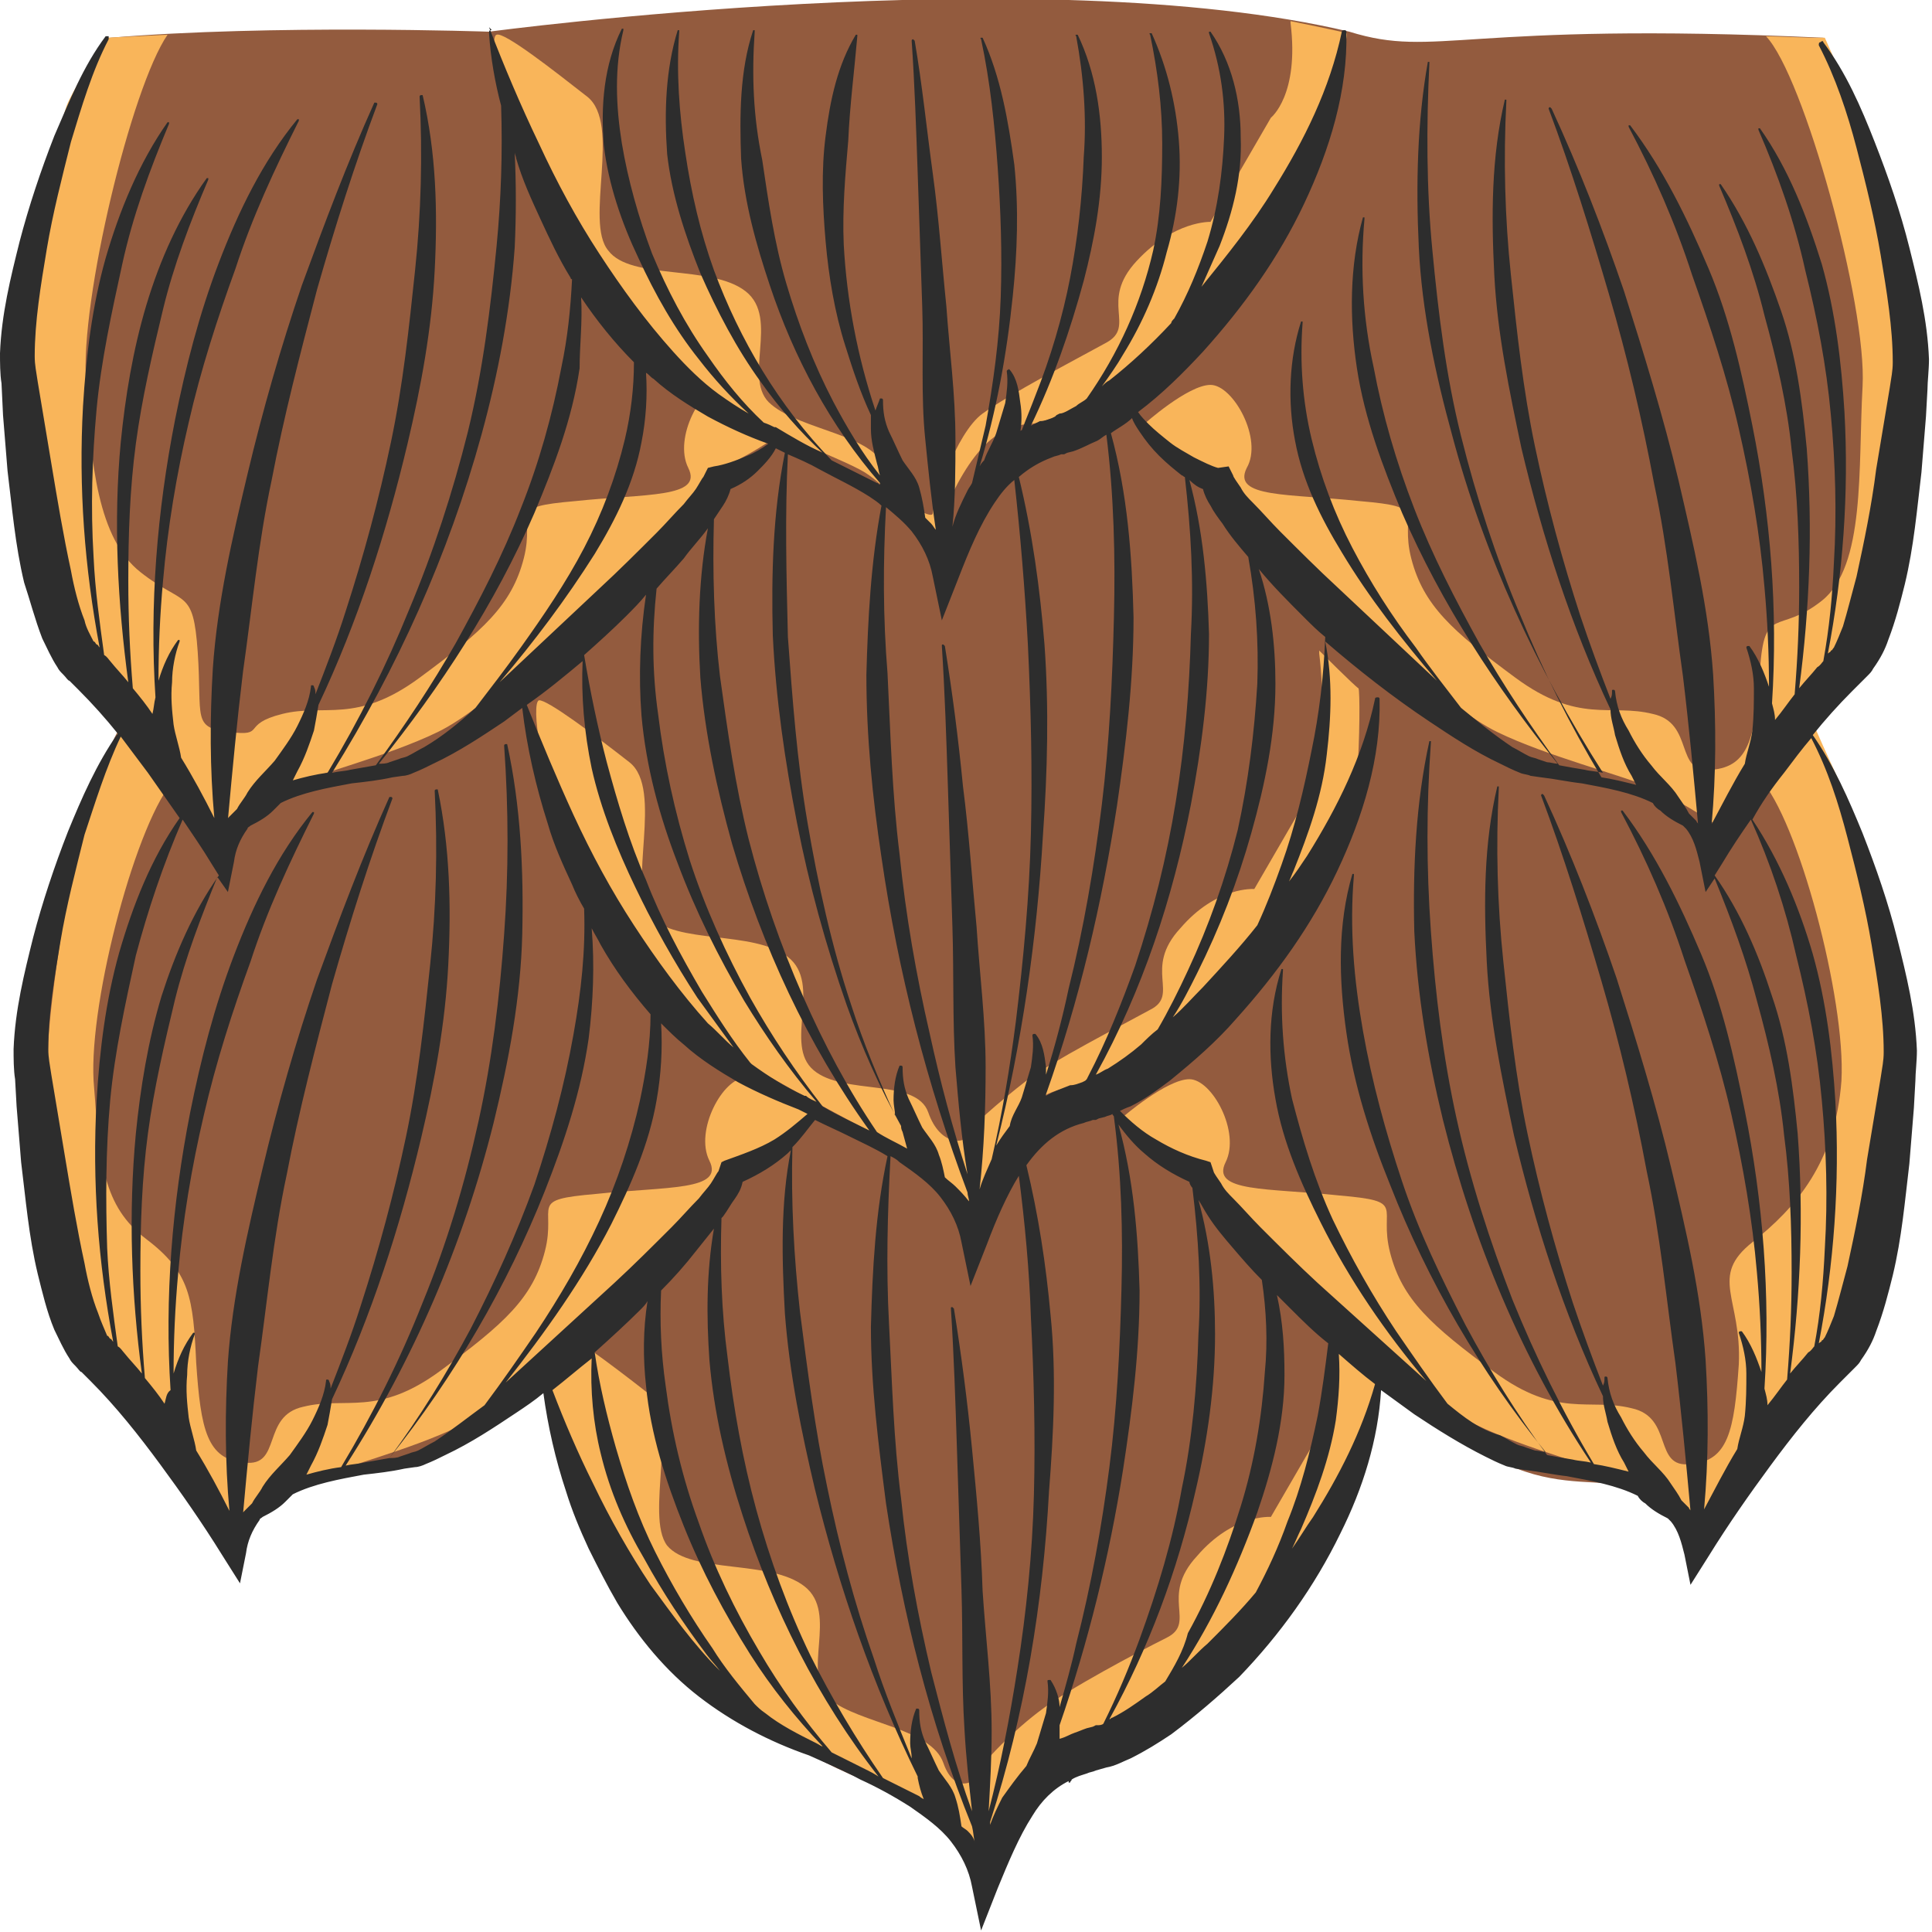 <?xml version="1.0" encoding="utf-8"?>
<!-- Generator: Adobe Illustrator 24.1.2, SVG Export Plug-In . SVG Version: 6.00 Build 0)  -->
<svg version="1.1" id="Layer_1" xmlns="http://www.w3.org/2000/svg" xmlns:xlink="http://www.w3.org/1999/xlink" x="0px" y="0px"
	 viewBox="0 0 128 128" style="enable-background:new 0 0 128 128;" xml:space="preserve">
<style type="text/css">
	.st0{fill:#935B3E;}
	.st1{fill:#F9B55A;}
	.st2{fill:#2D2D2D;}
</style>
<g>
	<path class="st0" d="M65.5,123.3c-1.4-1.3-5.2-4.1-8.6-5.5s-11.3-5.6-14.9-12.3c-3.5-6.6-6.2-14.2-6.2-14.2s-5.4,4.8-7.5,5.2
		s-12.4,1.4-12.4,5.5C13.6,98.4,1.2,86.9,2,72.6c-0.3-5.2,3.3-18.5,4.5-21.3c1.1-2.7,2-4.1,2-4.1s-6.1-6.7-7-16S3,12.4,3.9,10.4
		s3.4-7.9,3.4-7.9c10.7-0.9,25.1-0.4,25.1-0.4s36.4-4.9,57,0c5.8,1.8,7.4-0.7,31.4,0.4c1.6,3,7.3,16.7,6.2,21.7s-0.9,15.5-3.4,18.4
		c-2.5,2.9-3.7,5.6-3.7,5.6s3.1,6.7,4.3,11.8s2.4,20.3-1.6,27.7c-1.2,3.5-10.1,13.9-10.1,13.9s-2.5-2.5-4.5-3.1
		c-2-0.5-4.4,0-7.5-1.2s-9.1-5.7-9.1-5.7s-1.9,8-3,10c-1.2,2-7.8,10-10.8,11.4c-3,1.4-7.9,4.6-8.7,5.7
		C68.1,119.9,65.5,123.3,65.5,123.3z"/>
	<g>
		<path class="st1" d="M11.6,51.6c-2.5,2.6-5.7,14.6-5.4,20c0.4,5.4,0.6,8.3,3.5,10.5s3.1,3.9,3.3,8.2c0.3,4.4,0.7,6.4,3.2,6.6
			c2.5,0.3,1.1-3.1,3.9-3.7c2.8-0.7,4.9,0.7,9.1-2.4c4.2-3.1,6.1-4.8,6.9-7.9s-1.2-3.4,3.4-3.8c4.7-0.5,8.5-0.2,7.5-2.2
			s0.9-5.5,2.4-5.5s4.4,2.6,4.4,2.6s-0.8,0.9-3.2,2.2c-2.4,1.3-1.1,0.9-6.3,6.1S33.7,92.8,30.4,94.5c-3.3,1.6-8.1,2.8-10.2,3.7
			s-5,2.9-5.1,3c-0.1,0.1-2.9-6.5-4.4-7.7c-1.5-1.2-4.7-4.8-5.9-9.5C3.6,79.3,3,72.9,3.2,69c0.2-3.9,2-14.8,2.7-16.3
			c0.7-1.4,2.5-5.5,2.5-5.5L11.6,51.6z"/>
		<path class="st1" d="M11.1,2.3c-2.4,3.5-5.8,17.6-5.4,23C6,30.7,6.5,35.7,9.3,37.9c2.9,2.3,3.5,1,3.8,5.3c0.3,4.4-0.4,5,2.1,5.3
			s0.7-0.5,3.5-1.2c2.8-0.7,4.9,0.7,9.1-2.4s6.1-4.8,6.9-7.9s-1.2-3.4,3.4-3.8c4.7-0.5,8.5-0.2,7.5-2.2s0.9-5.5,2.4-5.5
			s4.4,2.6,4.4,2.6s-0.8,0.9-3.2,2.2c-2.4,1.3-1.1,0.9-6.3,6.1S32.3,46.9,29,48.5c-3.3,1.6-8.1,2.8-10.2,3.7c-2.1,0.9-5,2.9-5.1,3
			c-0.1,0.1-2.9-6.5-4.4-7.7S4.6,42.7,3.4,38S1.7,27,1.8,23.1s2-14.8,2.7-16.3s2.5-4.3,2.5-4.3L11.1,2.3z"/>
		<path class="st1" d="M116.6,51.6c2.5,2.6,5.7,14.6,5.4,20c-0.4,5.4-3,8.4-5.9,10.7c-2.9,2.3-0.7,3.7-0.9,8.1
			c-0.3,4.4-0.7,6.4-3.2,6.6c-2.5,0.3-1.1-3.1-3.9-3.7c-2.8-0.7-4.9,0.7-9.1-2.4c-4.2-3.1-6.1-4.8-6.9-7.9s1.2-3.4-3.4-3.8
			c-4.7-0.5-8.5-0.2-7.5-2.2s-0.9-5.5-2.4-5.5S74.4,74,74.4,74s0.8,0.9,3.2,2.2s1.1,0.9,6.3,6.1c5.2,5.2,10.6,10.5,13.9,12.1
			c3.3,1.6,8.1,2.8,10.2,3.7s5,2.9,5.1,3c0.1,0.1,2.9-6.5,4.4-7.7c1.5-1.2,4.7-4.8,5.9-9.5c1.2-4.7,1.8-11,1.6-14.9
			c-0.2-3.9-2-14.8-2.7-16.3c-0.7-1.4-2.5-5.5-2.5-5.5L116.6,51.6z"/>
		<path class="st1" d="M117,2.4c2.5,2.6,6.7,17.8,6.4,23.2s0.2,11.9-2.7,14.2c-2.9,2.3-3.8,0.2-4.1,4.6c-0.3,4.4-0.7,6.4-3.2,6.6
			c-2.5,0.3-1.1-3.1-3.9-3.7c-2.8-0.7-4.9,0.7-9.1-2.4s-6.1-4.8-6.9-7.9s1.2-3.4-3.4-3.8c-4.7-0.5-8.5-0.2-7.5-2.2
			c1.1-1.9-0.9-5.5-2.4-5.5s-4.4,2.6-4.4,2.6s0.8,0.9,3.2,2.2c2.4,1.3,1.1,0.9,6.3,6.1s10.6,10.5,13.9,12.1
			c3.3,1.6,8.1,2.8,10.2,3.7c2.1,0.9,5,2.9,5.1,3c0.1,0.1,2.9-6.5,4.4-7.7s4.7-4.8,5.9-9.5c1.2-4.7,1.8-11,1.6-14.9
			s-2.3-13.7-3-15.1c-0.7-1.4-2.5-5.5-2.5-5.5l-0.8,0L117,2.4z"/>
		<path class="st1" d="M88.5,84.9c0.6,4.8-0.3,8.7-0.3,8.7l-4,6.9c0,0-2.5-0.2-4.9,2.6c-2.5,2.7,0,4.4-2,5.4s-6.5,3.4-8.2,4.7
			c-1.8,1.3-4.2,3.7-4.2,4.2s-1.6,1.7-2.4-0.6c-0.8-2.3-5.5-2.6-7.5-4.2c-2-1.7,0.6-5.7-1.7-7.5c-2.3-1.8-7.5-0.8-9.1-2.7
			c-1.5-2,0.9-8.4-1.4-10.2c-2.3-1.8-5.5-4.2-6-4.1c-0.5,0.2-1,5,1.3,9.7s3.4,10.8,8.5,14c5.1,3.2,12.3,6.3,13.9,7.2
			c1.6,1,4,4.1,4.7,5c1.4-3.4,4.8-8.6,8.2-8.8c3.3-0.2,10.7-8.6,12.2-11.7c1.5-3.1,5.2-7.7,5.4-10.4c0.3-2.7,0.2-5.9,0.1-6
			c-0.2-0.1-2.6-2.5-2.6-2.5"/>
		<path class="st1" d="M87.4,43.3c0.6,4.8-0.3,8.7-0.3,8.7l-4,6.9c0,0-2.5-0.2-4.9,2.6c-2.5,2.7,0,4.4-2,5.4c-2,1.1-6.5,3.4-8.2,4.7
			C66.2,73,64,74.9,64,75.3s-1.7,0.7-2.5-1.6c-0.8-2.3-5.6-1.1-7.6-2.8c-2-1.7,0.6-5.7-1.7-7.5s-7.5-0.8-9.1-2.7s0.9-8.4-1.4-10.2
			s-5.5-4.2-6-4.1c-0.5,0.2,0,5,2.3,9.6s3.8,9.8,8.9,12.9c5.1,3.2,10.7,6,12.3,6.9c1.6,1,4.5,3.2,5.3,4.1c1.4-3.4,3-7.6,6.4-7.8
			C74.2,72.2,83,65,84.5,62c1.5-3.1,5.2-7.7,5.4-10.4s0.2-5.9,0.1-6c-0.2-0.1-2.6-2.5-2.6-2.5"/>
		<path class="st1" d="M85.5,1.4c0,0,3.5,0.7,3.7,0.8c0.2,0.1-0.7,2.9-1.6,5.4c-0.9,2.5-4.4,7.1-5.9,10.2
			C80.2,20.9,71.4,28,68.1,28.1c-3.3,0.2-5,4.4-6.4,7.8c-0.7-1-2.8-3.6-4.4-4.6c-1.6-1-8.2-3.3-13.2-6.5s-6.6-8.3-8.9-12.9
			c-2.3-4.7-2.8-9.5-2.3-9.6c0.5-0.2,3.7,2.3,6,4.1c2.3,1.8-0.2,8.3,1.4,10.2c1.5,2,6.8,0.9,9.1,2.7c2.3,1.8-0.3,5.9,1.7,7.5
			c2,1.7,6.8,2,7.5,4.2s3.2,3.5,3.2,3s1.5-5.3,3.3-6.6c1.8-1.3,6.2-3.6,8.2-4.7c2-1.1-0.5-2.7,2-5.4c2.5-2.7,4.9-2.6,4.9-2.6l4-6.9
			c0,0,1.9-1.5,1.3-6.3L85.5,1.4z"/>
		<path class="st2" d="M0.2,27.5l0.3,3.7c0.3,2.4,0.5,4.9,1.1,7.4C2,39.8,2.3,41,2.8,42.3c0.3,0.6,0.6,1.3,1,1.9
			c0.1,0.2,0.2,0.3,0.4,0.5c0.2,0.2,0.3,0.4,0.4,0.4c0.2,0.2,0.4,0.4,0.6,0.6c0.9,0.9,1.8,1.9,2.6,2.9c-1.4,2-2.4,4.3-3.3,6.5
			c-0.9,2.3-1.7,4.7-2.3,7c-0.6,2.4-1.2,4.8-1.3,7.4c0,0.6,0,1.4,0.1,2l0.1,1.8L1.4,77c0.3,2.4,0.5,4.9,1.1,7.4
			c0.3,1.2,0.6,2.5,1.1,3.7c0.3,0.6,0.6,1.3,1,1.9c0.1,0.2,0.2,0.3,0.4,0.5c0.2,0.2,0.3,0.4,0.4,0.4c0.2,0.2,0.4,0.4,0.6,0.6
			c1.7,1.7,3.2,3.6,4.6,5.5c1.4,1.9,2.8,3.9,4.1,6l1.2,1.9l0.4-2c0.1-0.8,0.4-1.5,0.9-2.2c0-0.1,0.1-0.1,0.2-0.2
			c0.6-0.3,1.1-0.6,1.5-1c0.2-0.2,0.3-0.3,0.5-0.5c1.4-0.7,3.1-1,4.7-1.3c0.9-0.1,1.8-0.2,2.7-0.4l0.7-0.1c0.2,0,0.5-0.1,0.7-0.2
			c0.5-0.2,0.9-0.4,1.3-0.6c1.7-0.8,3.2-1.8,4.7-2.8c0.6-0.4,1.2-0.8,1.8-1.3c0.3,2.2,0.8,4.4,1.5,6.5c0.4,1.3,0.9,2.5,1.5,3.8
			c0.6,1.2,1.2,2.4,1.9,3.6c1.4,2.3,3.2,4.5,5.4,6.2c2.2,1.7,4.7,3,7.3,3.9c1.1,0.5,2.3,1,3.4,1.6c1.1,0.5,2.2,1.1,3.3,1.8
			c1,0.7,2,1.4,2.7,2.3c0.7,0.9,1.2,1.9,1.4,3l0.6,2.9l1.1-2.8c0.7-1.7,1.4-3.4,2.3-4.8c0.6-1,1.4-1.8,2.4-2.3c0,0,0,0.1,0,0.1
			c0,0,0.1,0,0.1,0c0-0.1,0.1-0.1,0.1-0.2c0.3-0.2,0.7-0.3,1-0.4c0.2-0.1,0.4-0.1,0.6-0.2l0.7-0.2c0.6-0.1,1.1-0.4,1.6-0.6
			c1-0.5,1.8-1,2.7-1.6c1.6-1.2,3.1-2.5,4.5-3.8c2.7-2.8,5-6,6.7-9.5c1.5-3,2.5-6.2,2.7-9.5c0.7,0.5,1.5,1.1,2.2,1.6
			c1.5,1,3.1,2,4.7,2.8c0.4,0.2,0.8,0.4,1.3,0.6c0.2,0.1,0.5,0.1,0.7,0.2l0.7,0.1c0.9,0.1,1.8,0.3,2.7,0.4c1.6,0.3,3.3,0.6,4.7,1.3
			c0.1,0.2,0.3,0.4,0.5,0.5c0.4,0.4,0.9,0.7,1.5,1c0.1,0.1,0.1,0.1,0.2,0.2c0.5,0.6,0.7,1.4,0.9,2.2l0.4,2l1.2-1.9
			c1.3-2.1,2.7-4.1,4.1-6c1.4-1.9,2.9-3.8,4.6-5.5c0.2-0.2,0.4-0.4,0.6-0.6c0.1-0.1,0.3-0.3,0.4-0.4c0.2-0.2,0.3-0.3,0.4-0.5
			c0.5-0.7,0.8-1.3,1-1.9c0.5-1.3,0.8-2.5,1.1-3.7c0.6-2.5,0.8-4.9,1.1-7.4l0.3-3.7l0.1-1.8c0-0.5,0.1-1.3,0.1-2
			c-0.1-2.6-0.7-5-1.3-7.4c-0.6-2.4-1.4-4.7-2.3-7c-0.9-2.2-1.9-4.5-3.3-6.5c0.8-1,1.7-2,2.6-2.9c0.2-0.2,0.4-0.4,0.6-0.6
			c0.1-0.1,0.3-0.3,0.4-0.4c0.2-0.2,0.3-0.3,0.4-0.5c0.5-0.7,0.8-1.3,1-1.9c0.5-1.3,0.8-2.5,1.1-3.7c0.6-2.5,0.8-4.9,1.1-7.4
			l0.3-3.7l0.1-1.8c0-0.5,0.1-1.3,0.1-2c-0.1-2.6-0.7-5-1.3-7.4c-0.6-2.4-1.4-4.7-2.3-7c-0.9-2.3-1.9-4.6-3.4-6.6
			c0-0.1-0.1-0.1-0.2,0c-0.1,0-0.1,0.1-0.1,0.2l0,0c1.1,2.1,1.9,4.5,2.5,6.8c0.6,2.3,1.2,4.7,1.6,7.1c0.4,2.4,0.8,4.8,0.8,7.1
			c0,0.6-0.1,1-0.2,1.7c-0.1,0.6-0.2,1.2-0.3,1.8l-0.6,3.6c-0.3,2.4-0.8,4.8-1.3,7.1c-0.3,1.1-0.6,2.3-0.9,3.3
			c-0.2,0.5-0.4,1-0.6,1.4c-0.1,0.1-0.1,0.2-0.2,0.2c0,0.1-0.1,0.1-0.2,0.2c1-5.2,1.4-10.6,1.1-16c-0.2-3.3-0.6-6.6-1.5-9.8
			c-1-3.2-2.2-6.3-4.1-9c0,0,0,0-0.1,0c0,0,0,0,0,0.1c1.3,3,2.4,6.1,3.1,9.3c0.8,3.2,1.4,6.3,1.7,9.6c0.3,3.2,0.4,6.5,0.2,9.8
			c-0.1,2.2-0.3,4.3-0.7,6.5c-0.1,0.1-0.2,0.3-0.4,0.4c-0.4,0.5-0.8,0.9-1.2,1.4c0.7-5.3,0.9-10.6,0.5-15.9
			c-0.3-3.1-0.7-6.2-1.7-9.1c-1-2.9-2.2-5.8-4-8.4c0,0,0,0-0.1,0c0,0,0,0,0,0.1c1.2,2.8,2.3,5.7,3,8.6c0.8,2.9,1.5,5.9,1.8,8.9
			c0.4,3,0.5,6.1,0.5,9.1c0,2.4-0.1,4.7-0.3,7.1c-0.4,0.5-0.8,1.1-1.3,1.7c0-0.4-0.1-0.7-0.2-1.1c0.4-6.2-0.1-12.4-1.3-18.4
			c-0.7-3.5-1.5-7.1-2.9-10.4c-1.4-3.3-3-6.6-5.2-9.5c0,0,0,0-0.1,0c0,0,0,0.1,0,0.1c1.7,3.2,3.1,6.4,4.2,9.8
			c1.2,3.4,2.3,6.7,3.1,10.2c0.8,3.5,1.4,7,1.7,10.5c0.2,2.2,0.3,4.4,0.3,6.6c-0.3-0.9-0.7-1.9-1.3-2.7c0,0-0.1,0-0.1,0
			c-0.1,0-0.1,0.1-0.1,0.1l0,0c0.3,0.9,0.5,1.8,0.5,2.7c0,0.9,0,1.8-0.1,2.8c-0.1,0.8-0.4,1.5-0.5,2.2c-0.8,1.3-1.5,2.7-2.2,4
			c0.3-3.3,0.3-6.6,0.1-9.9c-0.3-4.4-1.3-8.6-2.3-12.9c-1-4.2-2.3-8.4-3.6-12.5c-1.4-4.1-3-8.2-4.8-12.1c0,0-0.1-0.1-0.1-0.1
			c-0.1,0-0.1,0.1-0.1,0.1c1.5,4,2.8,8.2,4,12.3c1.2,4.1,2.2,8.3,3,12.6c0.9,4.2,1.3,8.5,1.9,12.7c0.4,3.3,0.7,6.5,1,9.8
			c0-0.1-0.1-0.1-0.1-0.2c-0.2-0.2-0.3-0.3-0.5-0.5c-0.2-0.4-0.5-0.8-0.7-1.1c-0.5-0.8-1.2-1.3-1.8-2.1c-0.6-0.7-1.1-1.5-1.5-2.3
			c-0.5-0.8-0.8-1.6-0.9-2.6l0,0c0,0,0-0.1-0.1-0.1c-0.1,0-0.1,0-0.1,0.1c0,0.2,0,0.3-0.1,0.5c-0.7-1.8-1.4-3.7-2-5.5
			c-1.2-3.7-2.2-7.4-3-11.2c-0.8-3.8-1.2-7.6-1.6-11.4c-0.4-3.8-0.5-7.6-0.3-11.5c0,0,0-0.1,0-0.1c0,0-0.1,0-0.1,0
			c-0.9,3.8-0.9,7.7-0.7,11.6c0.2,3.9,1,7.7,1.8,11.5c1.4,5.9,3.3,11.8,5.9,17.3c0,0.6,0.2,1.1,0.3,1.7c0.3,1,0.6,1.9,1.1,2.7
			c0.1,0.2,0.2,0.4,0.3,0.6c-0.8-0.2-1.6-0.4-2.3-0.5c-2.1-3.5-3.9-7.1-5.4-10.8c-1.6-3.8-2.9-7.8-3.9-11.8c-1-4-1.5-8.1-1.9-12.3
			c-0.4-4.1-0.4-8.3-0.2-12.4c0,0,0-0.1,0-0.1c0,0-0.1,0-0.1,0C93.9,8,93.8,12.2,94,16.4c0.2,4.2,1.1,8.4,2.2,12.4
			c2.1,7.9,5.6,15.5,10,22.4c-0.4-0.1-0.8-0.1-1.2-0.2c-0.6-0.1-1.2-0.2-1.7-0.3c-1.9-2.6-3.7-5.3-5.3-8.1c-1.6-2.9-3.1-5.8-4.3-8.9
			c-1.2-3.1-2.1-6.2-2.7-9.4c-0.7-3.2-0.9-6.5-0.6-9.8c0,0,0-0.1,0-0.1c0,0-0.1,0-0.1,0c-0.9,3.2-0.9,6.7-0.4,10
			c0.5,3.3,1.7,6.5,3,9.6c2.6,6,6.2,11.5,10.3,16.6c-0.2,0-0.5-0.1-0.7-0.1l-0.6-0.2c-0.2-0.1-0.4-0.1-0.6-0.2
			c-0.4-0.2-0.7-0.4-1.1-0.6c-1.2-0.8-2.3-1.7-3.4-2.6c-1-1.3-2.1-2.7-3-4c-1.6-2.1-3-4.3-4.2-6.6c-1.2-2.3-2.1-4.7-2.7-7.2
			c-0.6-2.5-0.8-5.1-0.6-7.7c0,0,0-0.1,0-0.1c0,0-0.1,0-0.1,0c-0.8,2.5-0.9,5.3-0.4,7.9c0.5,2.7,1.7,5.1,3.1,7.4
			c1.8,3,4,5.8,6.3,8.5l-6.6-6.2c-1.3-1.2-2.5-2.4-3.8-3.7c-0.6-0.6-1.2-1.3-1.8-1.9c-0.3-0.3-0.6-0.6-0.8-1
			c-0.2-0.3-0.5-0.7-0.5-0.8l-0.3-0.6L80.7,31c-0.4-0.1-1-0.4-1.6-0.7c-0.5-0.3-1.1-0.6-1.6-1c-0.5-0.4-1-0.8-1.4-1.2
			c-0.2-0.2-0.5-0.5-0.7-0.8c1.6-1.2,3-2.6,4.3-4c2.7-3,5-6.2,6.7-9.8c1.7-3.6,2.9-7.5,2.8-11.4c0-0.1-0.1-0.1-0.1-0.1
			c-0.1,0-0.2,0-0.2,0.1c-0.8,3.8-2.5,7.2-4.5,10.4c-1.4,2.3-3.1,4.4-4.8,6.5c0.4-0.9,0.8-1.8,1.2-2.7c0.9-2.3,1.5-4.7,1.4-7.2
			c0-2.5-0.6-5-2-7c0,0,0,0-0.1,0c0,0,0,0,0,0.1c0.8,2.3,1.1,4.6,1,6.9C81,11.4,80.7,13.7,80,16c-0.6,1.8-1.3,3.5-2.2,5.1
			c-0.1,0.1-0.2,0.2-0.2,0.3c-1.3,1.4-2.7,2.7-4.1,3.8c-0.2,0.1-0.3,0.2-0.5,0.4c0.5-0.7,1-1.4,1.4-2.1c1.3-2.1,2.3-4.4,2.9-6.8
			c0.7-2.4,1-4.9,0.8-7.4c-0.2-2.5-0.8-4.9-1.8-7.1c0,0,0,0-0.1,0c0,0-0.1,0,0,0.1c0.5,2.4,0.8,4.8,0.8,7.2c0,2.4-0.1,4.8-0.6,7.1
			c-0.8,3.5-2.3,6.8-4.4,9.8c-0.2,0.2-0.5,0.3-0.7,0.5c-0.4,0.2-0.8,0.5-1.1,0.5l-0.2,0.1l-0.1,0.1l-0.2,0.1
			c-0.3,0.1-0.5,0.2-0.8,0.2c-0.2,0.1-0.4,0.2-0.6,0.3c1.5-3.1,2.6-6.3,3.5-9.6c0.7-2.7,1.2-5.4,1.2-8.2c0-2.8-0.4-5.6-1.6-8.1
			c0,0,0,0-0.1,0c0,0-0.1,0,0,0.1c0.5,2.7,0.7,5.4,0.5,8c-0.1,2.7-0.4,5.4-0.9,8c-0.5,2.6-1.3,5.3-2.3,7.8c-0.3,0.8-0.6,1.5-0.9,2.3
			c0,0-0.1,0-0.1,0.1c0.1-0.6,0.1-1.3,0-1.9c-0.1-0.8-0.2-1.6-0.7-2.2c0,0-0.1-0.1-0.1,0c-0.1,0-0.1,0.1-0.1,0.1l0,0
			c0.1,0.7,0,1.4-0.1,2.1c-0.2,0.7-0.4,1.3-0.6,2c-0.2,0.6-0.6,1.2-0.8,1.8c-0.1,0.1-0.2,0.2-0.3,0.4c1.1-3.6,1.8-7.4,2.2-11.3
			c0.3-2.9,0.4-5.8,0.1-8.7c-0.4-2.9-0.9-5.8-2.1-8.4c0,0,0,0-0.1,0c0,0-0.1,0,0,0.1c0.6,2.8,0.9,5.7,1.1,8.5
			c0.2,2.8,0.3,5.7,0.2,8.6c-0.1,2.9-0.5,5.7-1,8.5c-0.3,1.3-0.6,2.5-0.9,3.8c-0.1,0.2-0.2,0.3-0.3,0.5c-0.4,0.8-0.8,1.6-1,2.4
			c0.2-1.9,0.2-3.9,0.2-5.8c0-3-0.4-5.9-0.6-8.8c-0.3-2.9-0.5-5.9-0.9-8.8c-0.4-2.9-0.7-5.9-1.2-8.8c0,0-0.1-0.1-0.1-0.1
			c-0.1,0-0.1,0.1-0.1,0.1c0.2,2.9,0.3,5.9,0.4,8.8c0.1,2.9,0.2,5.9,0.3,8.8c0.1,2.9-0.1,5.9,0.2,8.8c0.2,2,0.4,4,0.7,6
			c-0.1-0.1-0.2-0.3-0.3-0.4c-0.1-0.1-0.3-0.3-0.4-0.4c-0.1-0.7-0.2-1.3-0.4-2c-0.2-0.7-0.7-1.2-1.1-1.8c-0.3-0.6-0.6-1.3-0.9-1.9
			c-0.3-0.7-0.4-1.3-0.4-2.1v0c0,0,0-0.1-0.1-0.1c0,0-0.1,0-0.1,0c-0.1,0.3-0.2,0.5-0.3,0.8c-1.2-3.6-1.9-7.3-2.1-11
			c-0.1-2.3,0.1-4.6,0.3-6.9c0.1-2.3,0.4-4.6,0.6-6.9c0,0,0-0.1,0-0.1c0,0-0.1,0-0.1,0C55.5,4.3,55,6.6,54.7,9c-0.3,2.3-0.2,4.7,0,7
			c0.2,2.3,0.6,4.7,1.3,6.9c0.5,1.6,1,3.1,1.7,4.6c0,0.3,0,0.6,0,0.9c0,0.8,0.2,1.5,0.4,2.3c0.1,0.3,0.1,0.5,0.2,0.8
			c-1.2-1.5-2.2-3.2-3.1-4.9c-1.3-2.5-2.3-5.1-3.1-7.8c-0.8-2.7-1.2-5.5-1.6-8.2C49.9,7.7,49.8,5,50,2.1c0,0,0-0.1,0-0.1
			c0,0-0.1,0-0.1,0c-0.9,2.7-0.9,5.7-0.8,8.5c0.2,2.9,1,5.7,1.9,8.4c1.6,4.8,4,9.3,7.3,13.1c0,0,0,0,0,0.1c-0.1,0-0.1-0.1-0.2-0.1
			c-1-0.5-2-1-3-1.5c-3.5-3.6-6.1-8-7.8-12.6c-0.9-2.5-1.5-5.1-1.9-7.8c-0.4-2.6-0.6-5.3-0.4-8c0,0,0-0.1,0-0.1c0,0-0.1,0-0.1,0
			c-0.8,2.6-0.9,5.4-0.7,8.2c0.3,2.7,1.2,5.4,2.2,7.9c1.1,2.5,2.4,5,4,7.2c1.2,1.7,2.6,3.3,4.1,4.7c-1.1-0.5-2.1-1.1-3.1-1.7l-0.1,0
			c-0.2-0.1-0.4-0.2-0.7-0.3c-1.4-1.3-2.6-2.8-3.7-4.4c-1.5-2.1-2.7-4.4-3.7-6.8c-0.9-2.4-1.6-4.9-2-7.3c-0.4-2.5-0.5-5,0.1-7.5
			c0,0,0-0.1,0-0.1c0,0-0.1,0-0.1,0c-1.2,2.4-1.4,5.1-1.2,7.7c0.3,2.6,1.2,5.2,2.3,7.5c1.1,2.4,2.4,4.7,4,6.7c1,1.3,2.1,2.5,3.3,3.6
			c-0.7-0.4-1.3-0.8-2-1.3c-1.1-0.8-2.1-1.8-3-2.8c-1.8-2-3.4-4.2-4.9-6.5c-1.5-2.3-2.8-4.7-4-7.3c-1.2-2.5-2.3-5.1-3.3-7.7l0,0
			C32.6,2,32.6,2,32.5,2c-0.1,0-0.1,0.1-0.1,0.2c0.1,1.6,0.4,3.3,0.8,4.8c0.1,3.1,0,6.2-0.3,9.3c-0.4,4.1-0.9,8.2-1.9,12.3
			c-1,4-2.3,8-3.9,11.8c-1.5,3.7-3.3,7.3-5.4,10.8c-0.8,0.1-1.6,0.3-2.3,0.5c0.1-0.2,0.2-0.4,0.3-0.6c0.5-0.9,0.8-1.8,1.1-2.7
			c0.1-0.5,0.2-1.1,0.3-1.7c2.6-5.5,4.5-11.4,5.9-17.3c0.9-3.8,1.6-7.6,1.8-11.5C29,14,28.9,10.1,28,6.3c0,0,0,0-0.1,0
			c0,0-0.1,0-0.1,0.1c0.2,3.9,0.1,7.7-0.3,11.5c-0.4,3.8-0.8,7.6-1.6,11.4c-0.8,3.8-1.8,7.5-3,11.2c-0.6,1.9-1.3,3.7-2,5.5
			c0-0.2,0-0.3-0.1-0.5c0,0,0-0.1-0.1-0.1c-0.1,0-0.1,0-0.1,0.1l0,0c-0.1,0.9-0.5,1.8-0.9,2.6c-0.4,0.8-1,1.6-1.5,2.3
			c-0.6,0.7-1.3,1.3-1.8,2.1c-0.2,0.4-0.5,0.7-0.7,1.1c-0.2,0.2-0.3,0.3-0.5,0.5c-0.1,0.1-0.1,0.1-0.1,0.2c0.3-3.3,0.6-6.5,1-9.8
			c0.6-4.2,1-8.5,1.9-12.7c0.8-4.2,1.9-8.4,3-12.6c1.2-4.2,2.5-8.3,4-12.3c0,0,0-0.1-0.1-0.1c0,0-0.1,0-0.1,0c-1.8,4-3.3,8-4.8,12.1
			c-1.4,4.1-2.6,8.3-3.6,12.5c-1,4.2-2,8.5-2.3,12.9c-0.2,3.3-0.2,6.6,0.1,9.9c-0.7-1.4-1.4-2.7-2.2-4c-0.1-0.7-0.4-1.5-0.5-2.2
			c-0.1-0.9-0.2-1.8-0.1-2.8c0-0.9,0.2-1.9,0.5-2.7l0,0c0,0,0-0.1,0-0.1c0,0-0.1,0-0.1,0c-0.6,0.8-1,1.7-1.3,2.7
			c0-2.2,0.1-4.4,0.3-6.6c0.3-3.5,0.9-7.1,1.7-10.5c0.8-3.5,1.9-6.9,3.1-10.2c1.1-3.4,2.6-6.6,4.2-9.8c0,0,0-0.1,0-0.1
			c0,0-0.1,0-0.1,0c-2.3,2.8-3.9,6.1-5.2,9.5c-1.3,3.4-2.2,6.9-2.9,10.4c-1.2,6.1-1.7,12.3-1.3,18.4c-0.1,0.4-0.1,0.7-0.2,1.1
			c-0.4-0.6-0.8-1.1-1.3-1.7c-0.2-2.4-0.3-4.7-0.3-7.1c0-3.1,0.1-6.1,0.5-9.1c0.4-3,1.1-6,1.8-8.9c0.7-2.9,1.8-5.8,3-8.6
			c0,0,0-0.1,0-0.1c0,0-0.1,0-0.1,0c-1.8,2.5-3.1,5.4-4,8.4c-0.9,3-1.4,6.1-1.7,9.1c-0.5,5.3-0.2,10.7,0.5,15.9
			c-0.4-0.5-0.8-0.9-1.2-1.4c-0.1-0.1-0.2-0.3-0.4-0.4c-0.3-2.2-0.6-4.3-0.7-6.5c-0.2-3.3-0.1-6.5,0.2-9.8c0.3-3.2,1-6.4,1.7-9.6
			c0.7-3.2,1.8-6.2,3.1-9.3c0,0,0-0.1,0-0.1c0,0-0.1,0-0.1,0c-1.9,2.7-3.2,5.9-4.1,9c-0.9,3.2-1.3,6.5-1.5,9.8
			c-0.3,5.4,0.1,10.7,1.1,16c-0.1-0.1-0.1-0.2-0.2-0.2c-0.1-0.1-0.1-0.2-0.2-0.2c-0.2-0.4-0.5-0.9-0.6-1.4c-0.4-1-0.7-2.2-0.9-3.3
			c-0.5-2.3-0.9-4.7-1.3-7.1l-0.6-3.6c-0.1-0.6-0.2-1.2-0.3-1.8c-0.1-0.7-0.2-1.1-0.2-1.7c0-2.3,0.4-4.7,0.8-7.1
			c0.4-2.4,1-4.7,1.6-7.1c0.7-2.3,1.4-4.7,2.5-6.8l0,0c0-0.1,0-0.1,0-0.2c-0.1,0-0.2,0-0.2,0c-1.5,2-2.4,4.3-3.4,6.6
			c-0.9,2.3-1.7,4.7-2.3,7c-0.6,2.4-1.2,4.8-1.3,7.4c0,0.6,0,1.4,0.1,2L0.2,27.5z M28.8,95.5c-0.4,0.2-0.7,0.4-1.1,0.6
			c-0.2,0.1-0.4,0.1-0.6,0.2l-0.6,0.2c-0.2,0.1-0.5,0.1-0.7,0.1c4.3-5.4,7.8-11.4,10.3-17.7c1.3-3.3,2.4-6.6,2.9-10.1
			c0.3-2.4,0.4-4.9,0.2-7.3c0.2,0.4,0.4,0.7,0.6,1.1c0.9,1.6,2,3.1,3.3,4.6c0,1.9-0.3,3.8-0.7,5.7c-0.6,2.7-1.5,5.4-2.7,8
			c-1.2,2.6-2.6,5-4.2,7.4c-1.1,1.6-2.2,3.2-3.4,4.8C31,93.9,30,94.7,28.8,95.5z M39.2,50.9c0.6,2.7,1.7,5.4,2.9,7.9
			c1.2,2.5,2.6,5,4.1,7.3c0.8,1.1,1.6,2.2,2.4,3.3c-0.6-0.5-1.1-1.1-1.7-1.6c-1.8-2-3.4-4.2-4.9-6.5c-1.5-2.3-2.8-4.7-4-7.3
			c-1.1-2.4-2.1-4.8-3.1-7.3c1.3-0.9,2.5-1.9,3.7-2.9C38.5,46.1,38.7,48.5,39.2,50.9z M42.5,47.4c0.3,3.4,1.2,6.7,2.4,9.8
			c1.2,3.2,2.7,6.2,4.4,9.1c1.4,2.3,3,4.6,4.8,6.7c-0.2-0.1-0.5-0.2-0.7-0.4l-0.1,0c-1.3-0.6-2.4-1.3-3.5-2.1c0,0,0,0-0.1-0.1
			c-1.2-1.5-2.2-3.1-3.2-4.7c-1.4-2.4-2.7-4.8-3.7-7.4c-1.1-2.5-1.9-5.2-2.6-7.8c-0.6-2.3-1.1-4.7-1.5-7.1c0.9-0.8,1.9-1.7,2.8-2.6
			c0.4-0.4,0.9-0.9,1.3-1.4C42.4,42.1,42.3,44.8,42.5,47.4z M46.4,44.9c0.3,3.7,1.1,7.4,2.1,11c2,6.8,5,13.3,9.1,19
			c-1-0.5-2.1-1-3.1-1.6c-1.8-2.3-3.4-4.7-4.8-7.2c-1.6-2.9-3-6-4-9.1c-1-3.2-1.7-6.4-2.1-9.7c-0.4-2.8-0.4-5.5-0.1-8.3
			c0.6-0.7,1.2-1.3,1.8-2c0.5-0.7,1.1-1.3,1.6-2C46.3,38.2,46.2,41.6,46.4,44.9z M33.5,91.6c2.6-3.3,5.1-6.8,7-10.5
			c1.3-2.6,2.5-5.3,3-8.2c0.3-1.7,0.4-3.4,0.3-5.1c0.5,0.5,1,1,1.5,1.4c1.1,1,2.4,1.8,3.6,2.5c1.3,0.7,2.7,1.3,4,1.8
			c0.2,0.1,0.4,0.2,0.6,0.3c-0.7,0.6-1.4,1.2-2.2,1.7c-1,0.6-2.2,1-3.3,1.4L47.8,77l-0.2,0.6c-0.1,0.1-0.3,0.5-0.5,0.8
			c-0.2,0.3-0.5,0.6-0.8,1c-0.6,0.6-1.2,1.3-1.8,1.9c-1.2,1.2-2.5,2.5-3.8,3.7L33.5,91.6z M43.1,105c-1.4-2.1-2.7-4.4-3.8-6.7
			c-1-2-1.9-4.1-2.7-6.2c0.9-0.7,1.7-1.4,2.6-2.1c-0.1,2.1,0.1,4.3,0.6,6.3c0.6,2.5,1.6,4.8,2.9,7c1.2,2.2,2.6,4.3,4.1,6.3
			c0.3,0.4,0.6,0.7,0.9,1.1C45.9,108.9,44.5,106.9,43.1,105z M54.1,115.5L54.1,115.5c-1.2-0.6-2.4-1.2-3.4-2
			c-0.3-0.2-0.5-0.4-0.7-0.6c-1-1.2-2-2.4-2.8-3.7c-1.4-2-2.7-4.2-3.8-6.4c-1.1-2.2-1.9-4.5-2.6-6.9c-0.6-2.1-1.1-4.2-1.4-6.3
			c1-0.9,2.1-1.9,3-2.8c0.2-0.2,0.4-0.4,0.5-0.6c-0.3,1.9-0.3,3.8-0.1,5.6c0.3,3.2,1.3,6.3,2.5,9.3c1.2,3,2.7,5.8,4.4,8.5
			c1.4,2.2,3,4.2,4.8,6.1C54.4,115.7,54.3,115.6,54.1,115.5z M57.5,117.3c-0.8-0.4-1.6-0.8-2.4-1.2c-1.8-2.1-3.4-4.3-4.8-6.7
			c-1.6-2.7-3-5.6-4-8.5c-1.1-3-1.8-6-2.2-9.1c-0.3-2.1-0.4-4.2-0.3-6.3c0.8-0.8,1.6-1.7,2.3-2.6c0.4-0.5,0.8-1,1.2-1.5
			c-0.5,2.9-0.5,5.8-0.3,8.7c0.3,3.5,1.1,6.9,2.2,10.3c2,6.2,5,12.2,9,17.3C57.9,117.5,57.7,117.4,57.5,117.3z M60.9,119
			c-0.8-0.4-1.6-0.8-2.4-1.2c-1.8-2.6-3.4-5.3-4.8-8.1c-1.5-3.1-2.7-6.4-3.6-9.7c-0.9-3.3-1.5-6.7-1.9-10.1c-0.4-3-0.5-6.1-0.4-9.2
			c0,0,0.1-0.1,0.1-0.1c0.3-0.4,0.5-0.8,0.8-1.2c0.2-0.3,0.4-0.6,0.5-1.1c1.1-0.5,2.1-1.1,3-1.9c0.1-0.1,0.1-0.1,0.2-0.2
			c-0.7,3.5-0.6,7.2-0.4,10.8c0.3,4,1.1,7.9,2,11.7c1.6,6.5,3.8,12.9,6.8,19c0,0,0,0.1,0,0.1c0.1,0.5,0.2,0.9,0.4,1.4
			C61,119.1,60.9,119,60.9,119z M64.1,121.3c-0.1-0.1-0.3-0.2-0.4-0.3c-0.1-0.7-0.2-1.3-0.4-1.9c-0.2-0.7-0.7-1.2-1.1-1.8
			c-0.3-0.6-0.6-1.3-0.9-1.9c-0.3-0.7-0.4-1.3-0.4-2.1l0,0c0,0,0-0.1-0.1-0.1c0,0-0.1,0-0.1,0c-0.3,0.7-0.4,1.5-0.4,2.3
			c0,0.3,0.1,0.6,0.1,1c-0.9-2.2-1.8-4.4-2.5-6.6c-1.3-3.7-2.3-7.5-3.1-11.4c-0.8-3.8-1.3-7.7-1.8-11.6c-0.4-3.6-0.6-7.3-0.5-10.9
			c0.6-0.6,1-1.2,1.5-1.8c0.8,0.4,1.5,0.7,2.3,1.1c0.8,0.4,1.7,0.8,2.5,1.3c-0.8,3.7-1,7.5-1.1,11.3c0,3.9,0.5,7.8,1,11.7
			c1.1,7.3,2.9,14.5,5.7,21.4c0.1,0.4,0.1,0.8,0.2,1.1C64.5,121.7,64.3,121.5,64.1,121.3z M64.4,96c-0.3-3.1-0.7-6.2-1.2-9.3
			c0,0-0.1-0.1-0.1-0.1c-0.1,0-0.1,0-0.1,0.1c0.2,3.1,0.3,6.2,0.4,9.3c0.1,3.1,0.2,6.2,0.3,9.3c0.1,3.1,0,6.2,0.2,9.3
			c0.1,1.8,0.3,3.6,0.5,5.4c-1.1-3-1.9-6.1-2.7-9.2c-0.9-3.8-1.6-7.6-2-11.5c-0.5-3.9-0.6-7.8-0.8-11.6c-0.2-3.7-0.1-7.4,0.1-11.1
			c0.2,0.1,0.4,0.2,0.6,0.4c1,0.7,2,1.4,2.7,2.3c0.7,0.9,1.2,1.9,1.4,3l0.6,2.9l1.1-2.8c0.6-1.6,1.3-3.2,2.1-4.5
			c0.4,3.1,0.7,6.3,0.8,9.4c0.2,3.9,0.3,7.8,0.2,11.7c-0.1,3.9-0.5,7.8-1.1,11.6c-0.5,3.2-1.1,6.3-1.9,9.4c0.1-1.8,0.2-3.5,0.2-5.3
			c0-3.1-0.4-6.2-0.6-9.3C65,102.2,64.7,99.1,64.4,96z M69.6,111.3C69.6,111.3,69.6,111.3,69.6,111.3c-0.2,0-0.2,0-0.2,0.1l0,0
			c0.1,0.7,0,1.4-0.1,2.1c-0.2,0.7-0.4,1.3-0.6,2c-0.2,0.5-0.5,1-0.7,1.5c-0.6,0.7-1.1,1.4-1.6,2.1c-0.3,0.6-0.6,1.2-0.8,1.8
			c0-0.1,0-0.1,0-0.2c2.3-7.1,3.5-14.5,3.9-21.9C69.8,95,70,91,69.6,87.1c-0.3-3.3-0.8-6.6-1.6-9.9c1-1.4,2.2-2.4,3.8-2.8
			c0.2-0.1,0.4-0.1,0.6-0.2l0.2,0l0.2-0.1l0.4-0.1c0.2-0.1,0.4-0.1,0.5-0.2c0,0.1,0.1,0.1,0.1,0.2c0.5,3.8,0.6,7.6,0.5,11.4
			c-0.1,3.9-0.3,7.9-0.8,11.8c-0.5,3.9-1.2,7.8-2.2,11.7c-0.3,1.4-0.7,2.8-1.1,4.2C70.2,112.6,70,111.9,69.6,111.3z M73.1,114.2
			c-0.1,0.1-0.3,0.1-0.4,0.1l-0.1,0l-0.2,0.1l-0.4,0.1c-0.3,0.1-0.5,0.2-0.8,0.3c-0.3,0.1-0.6,0.3-1,0.4c0-0.3,0-0.6,0-0.9
			c1.9-5.5,3.3-11.2,4.2-16.9c0.6-3.9,1.1-7.9,1.1-11.9c-0.1-3.7-0.4-7.4-1.4-11c0.5,0.7,1.1,1.4,1.7,1.9c0.9,0.8,1.9,1.4,3,1.9
			c0,0.1,0.1,0.3,0.2,0.4c0.4,3.3,0.6,6.5,0.4,9.7c-0.1,3.4-0.4,6.9-1.1,10.2c-0.6,3.4-1.6,6.7-2.8,10
			C74.8,110.5,74,112.4,73.1,114.2z M77.2,111.4c-0.4,0.3-0.8,0.7-1.3,1c-0.7,0.5-1.4,1-2.2,1.4c-0.1,0-0.1,0.1-0.2,0.1
			c2.6-4.7,4.5-9.8,5.7-15.1c0.8-3.4,1.3-6.9,1.3-10.4c0-3-0.3-6-1.1-8.9c0.2,0.3,0.4,0.7,0.6,1c0.5,0.8,1.1,1.5,1.7,2.2
			c0.6,0.7,1.2,1.4,1.9,2.1c0.3,2,0.4,4.1,0.2,6.1c-0.2,3-0.7,6-1.6,8.9c-0.9,2.9-2,5.7-3.5,8.4C78.4,109.4,77.8,110.4,77.2,111.4z
			 M83.2,105.5c-1,1.2-2.1,2.3-3.2,3.4c-0.6,0.5-1.1,1.1-1.7,1.6c2.1-3.2,3.7-6.7,5-10.3c1-2.9,1.8-6,1.8-9.1c0-1.8-0.1-3.5-0.5-5.3
			c0.3,0.3,0.6,0.6,0.9,0.9c0.8,0.8,1.6,1.6,2.5,2.3c-0.2,1.6-0.4,3.2-0.7,4.8c-0.5,2.4-1.1,4.8-2,7C84.7,102.5,84,104,83.2,105.5z
			 M87,100.5c-0.5,0.7-0.9,1.4-1.4,2.1c0.2-0.4,0.4-0.9,0.6-1.3c1-2.3,1.9-4.7,2.3-7.2c0.2-1.5,0.3-2.9,0.2-4.4
			c0.8,0.7,1.6,1.4,2.4,2C90.2,94.9,88.7,97.8,87,100.5z M118.2,51.2c0.6-0.8,1.2-1.6,1.8-2.3c1.1,2.1,1.8,4.3,2.4,6.6
			c0.6,2.3,1.2,4.7,1.6,7.1c0.4,2.4,0.8,4.8,0.8,7.1c0,0.6-0.1,1-0.2,1.7c-0.1,0.6-0.2,1.2-0.3,1.8l-0.6,3.6
			c-0.3,2.4-0.8,4.8-1.3,7.1c-0.3,1.1-0.6,2.3-0.9,3.3c-0.2,0.5-0.4,1-0.6,1.4c-0.1,0.1-0.1,0.2-0.2,0.2c0,0.1-0.1,0.1-0.2,0.2
			c1-5.2,1.4-10.6,1.1-16c-0.2-3.3-0.6-6.6-1.5-9.8c-0.9-3.1-2.2-6.2-4-8.9C116.7,53.2,117.4,52.2,118.2,51.2z M114.1,57.2
			c0.6-1,1.2-1.9,1.9-2.9c1.3,2.9,2.3,5.9,3,9c0.8,3.2,1.4,6.3,1.7,9.6c0.3,3.2,0.4,6.5,0.2,9.8c-0.1,2.2-0.3,4.4-0.7,6.5
			c-0.1,0.1-0.2,0.3-0.4,0.4c-0.4,0.5-0.8,0.9-1.2,1.4c0.7-5.3,0.9-10.6,0.5-15.9c-0.3-3.1-0.7-6.2-1.7-9.1c-0.9-2.8-2.1-5.6-3.8-8
			L114.1,57.2z M94.7,47.8c1.5,1,3,2,4.7,2.8c0.4,0.2,0.8,0.4,1.3,0.6c0.2,0.1,0.5,0.1,0.7,0.2l0.7,0.1c0.9,0.1,1.8,0.3,2.7,0.4
			c1.6,0.3,3.3,0.6,4.7,1.3c0.1,0.2,0.3,0.4,0.5,0.5c0.4,0.4,0.9,0.7,1.5,1c0.1,0.1,0.1,0.1,0.2,0.2c0.5,0.6,0.7,1.4,0.9,2.2l0.4,2
			l0.6-0.9c1.1,2.7,2.1,5.4,2.8,8.1c0.8,2.9,1.5,5.9,1.8,8.9c0.4,3,0.5,6.1,0.5,9.1c0,2.4-0.1,4.7-0.3,7.1c-0.4,0.5-0.8,1.1-1.3,1.7
			c0-0.4-0.1-0.7-0.2-1.1c0.4-6.2-0.1-12.4-1.3-18.4c-0.7-3.5-1.5-7.1-2.9-10.4c-1.4-3.3-3-6.6-5.2-9.5c0,0,0,0-0.1,0
			c0,0,0,0.1,0,0.1c1.7,3.2,3.1,6.4,4.2,9.8c1.2,3.4,2.3,6.7,3.1,10.2c0.8,3.5,1.4,7,1.7,10.5c0.2,2.2,0.3,4.4,0.3,6.6
			c-0.3-0.9-0.7-1.9-1.3-2.7c0,0-0.1,0-0.1,0c-0.1,0-0.1,0.1-0.1,0.1l0,0c0.3,0.9,0.5,1.8,0.5,2.7c0,0.9,0,1.8-0.1,2.8
			c-0.1,0.8-0.4,1.5-0.5,2.2c-0.8,1.3-1.5,2.7-2.2,4c0.3-3.3,0.3-6.6,0.1-9.9c-0.3-4.4-1.3-8.6-2.3-12.8c-1-4.2-2.3-8.4-3.6-12.5
			c-1.4-4.1-3-8.2-4.8-12.1c0,0-0.1-0.1-0.1-0.1c-0.1,0-0.1,0.1-0.1,0.1c1.5,4,2.8,8.2,4,12.3c1.2,4.1,2.2,8.3,3,12.6
			c0.9,4.2,1.3,8.5,1.9,12.7c0.4,3.3,0.7,6.5,1,9.8c0-0.1-0.1-0.1-0.1-0.2c-0.2-0.2-0.3-0.3-0.5-0.5c-0.2-0.4-0.5-0.8-0.7-1.1
			c-0.5-0.8-1.2-1.3-1.8-2.1c-0.6-0.7-1.1-1.5-1.5-2.3c-0.5-0.8-0.8-1.6-0.9-2.6l0,0c0,0,0-0.1-0.1-0.1c-0.1,0-0.1,0-0.1,0.1
			c0,0.2,0,0.3-0.1,0.5c-0.7-1.8-1.4-3.7-2-5.5c-1.2-3.7-2.2-7.4-3-11.2c-0.8-3.8-1.2-7.6-1.6-11.4c-0.4-3.8-0.5-7.6-0.3-11.5
			c0,0,0-0.1,0-0.1c0,0-0.1,0-0.1,0c-0.9,3.8-0.9,7.7-0.7,11.6c0.2,3.9,1,7.7,1.8,11.5c1.4,5.9,3.3,11.8,5.9,17.3
			c0,0.6,0.2,1.1,0.3,1.7c0.3,1,0.6,1.9,1.1,2.7c0.1,0.2,0.2,0.4,0.3,0.6c-0.8-0.2-1.6-0.4-2.3-0.5c-2.1-3.5-3.9-7.2-5.4-10.9
			c-1.5-3.9-2.8-7.9-3.7-12c-0.9-4.1-1.4-8.2-1.7-12.4c-0.3-4.2-0.3-8.3,0-12.5c0,0,0-0.1,0-0.1c0,0-0.1,0-0.1,0
			c-0.9,4.1-1.1,8.4-1,12.6c0.2,4.2,0.9,8.4,1.9,12.5c2,8,5.2,15.8,9.8,22.7c-0.4-0.1-0.8-0.1-1.2-0.2c-0.6-0.1-1.2-0.2-1.7-0.3
			c-2-2.7-3.8-5.6-5.4-8.6c-1.6-3.1-3.1-6.2-4.2-9.5c-1.1-3.3-2-6.6-2.6-10c-0.6-3.4-0.9-6.8-0.6-10.3c0,0,0-0.1,0-0.1
			c0,0-0.1,0-0.1,0c-1,3.4-0.9,7-0.4,10.5c0.5,3.5,1.6,6.9,2.9,10.1c2.5,6.4,6,12.4,10.3,17.7c-0.2,0-0.5-0.1-0.7-0.1l-0.6-0.2
			c-0.2-0.1-0.4-0.1-0.6-0.2c-0.4-0.2-0.7-0.4-1.1-0.6C98,94.7,97,93.9,95.9,93c-1.2-1.6-2.3-3.2-3.4-4.8c-1.6-2.4-3-4.9-4.2-7.4
			c-1.2-2.6-2-5.3-2.7-8C85,70,84.8,67.2,85,64.3c0,0,0-0.1,0-0.1c0,0-0.1,0-0.1,0c-0.9,2.8-0.9,5.8-0.4,8.6c0.5,2.9,1.7,5.6,3,8.2
			c1.9,3.8,4.3,7.3,7,10.5L87.3,85c-1.3-1.2-2.5-2.4-3.8-3.7c-0.6-0.6-1.2-1.3-1.8-1.9c-0.3-0.3-0.6-0.6-0.8-1
			c-0.2-0.3-0.5-0.7-0.5-0.8L80.2,77l-0.3-0.1c-1.2-0.3-2.3-0.8-3.3-1.4c-0.9-0.5-1.7-1.2-2.4-1.9c0.2-0.1,0.4-0.2,0.7-0.3
			c1-0.5,1.8-1.1,2.6-1.7c1.6-1.3,3.1-2.6,4.4-4.1c2.7-3,5-6.2,6.7-9.8c1.7-3.6,2.9-7.5,2.8-11.4c0-0.1-0.1-0.1-0.1-0.1
			c-0.1,0-0.2,0-0.2,0.1c-0.8,3.8-2.5,7.2-4.5,10.4c-0.4,0.6-0.8,1.2-1.2,1.7c0.1-0.2,0.2-0.5,0.3-0.7c1-2.5,1.9-5,2.2-7.7
			c0.3-2.5,0.4-5-0.1-7.5C90,44.4,92.3,46.2,94.7,47.8z M86.4,40.9c0.5,0.5,0.9,0.9,1.4,1.3c-0.1,2.6-0.4,5.1-0.9,7.5
			c-0.5,2.5-1.1,5.1-2,7.6c-0.5,1.4-1,2.7-1.6,4c-1.1,1.4-2.4,2.8-3.6,4.1c-0.7,0.7-1.3,1.4-2,2c0.6-0.9,1.1-1.9,1.6-2.9
			c1.5-3,2.7-6.1,3.6-9.3c0.9-3.2,1.6-6.5,1.6-9.9c0-2.6-0.3-5.2-1.1-7.6C84.3,38.8,85.3,39.8,86.4,40.9z M79.7,32.4
			c0.1,0.4,0.3,0.8,0.5,1.1c0.2,0.4,0.5,0.8,0.8,1.2c0.5,0.8,1.1,1.5,1.7,2.2c0,0,0,0,0,0c0.5,2.8,0.7,5.6,0.6,8.4
			c-0.2,3.3-0.6,6.5-1.3,9.7c-0.8,3.2-1.9,6.3-3.3,9.3c-0.6,1.3-1.3,2.7-2,3.9c-0.4,0.3-0.8,0.7-1.1,1c-0.7,0.6-1.4,1.1-2.2,1.6
			c-0.3,0.1-0.5,0.3-0.8,0.4c3.1-5.6,5.1-11.7,6.3-17.9c0.7-3.7,1.2-7.5,1.2-11.3c-0.1-3.4-0.4-6.9-1.3-10.2
			C79.1,32.1,79.4,32.3,79.7,32.4z M75,27.7c0.1,0.3,0.3,0.6,0.5,0.9c0.4,0.6,0.8,1.1,1.3,1.6c0.5,0.5,1,0.9,1.5,1.3
			c0.1,0,0.1,0.1,0.2,0.1c0.4,3.5,0.6,6.9,0.4,10.4c-0.1,3.7-0.4,7.4-1,11.1c-0.6,3.7-1.5,7.3-2.7,10.9c-0.9,2.5-1.9,5-3.1,7.3
			L72,71.5l-0.1,0.1l-0.2,0.1c-0.3,0.1-0.5,0.2-0.8,0.2c-0.5,0.2-1.1,0.4-1.6,0.7c0,0,0,0,0-0.1c2.2-6.2,3.7-12.6,4.7-19.1
			c0.6-4.1,1.1-8.3,1.1-12.5c-0.1-4.1-0.4-8.2-1.5-12.2C74,28.4,74.6,28.1,75,27.7z M69.7,30.3c0.2-0.1,0.4-0.1,0.6-0.2l0.2,0
			l0.2-0.1l0.4-0.1c0.6-0.2,1.1-0.5,1.6-0.7c0.2-0.1,0.4-0.3,0.6-0.4c0.5,4,0.6,8.1,0.5,12.1c-0.1,4.1-0.3,8.3-0.8,12.4
			c-0.5,4.1-1.2,8.2-2.2,12.2c-0.4,1.9-0.9,3.8-1.5,5.7c0-0.2,0-0.4,0-0.5c-0.1-0.8-0.2-1.6-0.7-2.2c0,0-0.1,0-0.1,0
			c-0.1,0-0.1,0.1-0.1,0.1l0,0c0.1,0.7,0,1.4-0.1,2.1c-0.2,0.7-0.4,1.3-0.6,2c-0.2,0.6-0.7,1.2-0.8,1.9c-0.3,0.4-0.6,0.8-0.9,1.3
			c1.7-6.7,2.7-13.7,3.1-20.6c0.3-4.2,0.4-8.4,0.1-12.6c-0.3-3.7-0.8-7.4-1.7-11.1C68.2,31,68.9,30.6,69.7,30.3z M58.7,33.6
			c0.6,0.5,1.2,1,1.7,1.6c0.7,0.9,1.2,1.9,1.4,3l0.6,2.9l1.1-2.8c0.7-1.8,1.4-3.5,2.4-5c0.4-0.6,0.8-1.1,1.3-1.5
			c0.4,3.6,0.7,7.2,0.9,10.9c0.2,4.2,0.3,8.3,0.2,12.5c-0.1,4.2-0.5,8.4-1,12.5c-0.4,3.1-0.9,6.1-1.6,9.1c-0.3,0.7-0.6,1.3-0.8,2
			c0.3-2.7,0.4-5.4,0.4-8.1c0-3.1-0.4-6.2-0.6-9.3c-0.3-3.1-0.5-6.2-0.9-9.3c-0.3-3.1-0.7-6.2-1.2-9.3c0,0-0.1-0.1-0.1-0.1
			c-0.1,0-0.1,0-0.1,0.1c0.2,3.1,0.3,6.2,0.4,9.3c0.1,3.1,0.2,6.2,0.3,9.3c0.1,3.1,0,6.2,0.2,9.3c0.2,2.4,0.4,4.7,0.8,7.1
			c-1-3.1-1.8-6.1-2.5-9.3c-0.9-3.9-1.6-7.9-2-11.9c-0.5-4-0.6-8-0.8-12C58.5,40.9,58.5,37.3,58.7,33.6z M52.2,30.1
			c0.7,0.3,1.4,0.6,2.1,1c1.1,0.6,2.2,1.1,3.3,1.8c0.3,0.2,0.6,0.4,0.8,0.6c-0.7,3.7-0.9,7.5-1,11.2c0,4.1,0.4,8.1,1,12.1
			c1.1,7.6,3,15,5.7,22.2c0,0.2,0.1,0.4,0.1,0.6c-0.3-0.4-0.6-0.7-0.9-1c-0.2-0.2-0.5-0.4-0.7-0.6c-0.1-0.5-0.2-1-0.4-1.5
			c-0.2-0.7-0.7-1.2-1.1-1.8c-0.3-0.6-0.6-1.3-0.9-1.9c-0.3-0.7-0.4-1.3-0.4-2.1v0c0,0,0-0.1-0.1-0.1c0,0-0.1,0-0.1,0
			c-0.3,0.7-0.4,1.5-0.4,2.3c0,0.3,0.1,0.7,0.1,1c-1.1-2.4-2.1-4.8-2.9-7.3c-1.3-3.9-2.2-8-2.9-12.1c-0.7-4.1-1-8.2-1.3-12.3
			C52.1,38.1,52,34.1,52.2,30.1z M51.4,29.7c0.2,0.1,0.4,0.2,0.6,0.3c-0.8,4-0.9,8.1-0.8,12.1c0.2,4.2,0.8,8.3,1.6,12.4
			c0.8,4.1,1.9,8.1,3.3,12.1c1,2.8,2.2,5.5,3.6,8c0,0.1,0,0.2,0.1,0.4c0.1,0.4,0.2,0.7,0.3,1.1c-0.7-0.4-1.4-0.7-2-1.1
			c-1.9-2.8-3.5-5.8-4.9-9c-1.5-3.4-2.7-6.9-3.6-10.4c-0.9-3.6-1.4-7.2-1.9-10.8c-0.4-3.4-0.5-6.9-0.4-10.4c0.2-0.3,0.4-0.6,0.6-0.9
			c0.2-0.3,0.4-0.7,0.5-1.1c0.7-0.3,1.3-0.7,1.8-1.2C50.6,30.8,51.1,30.3,51.4,29.7z M42.8,24.7c0.2,0.1,0.3,0.3,0.5,0.4
			c1.1,1,2.4,1.8,3.6,2.5c1.3,0.7,2.6,1.3,4,1.8c-0.4,0.3-0.9,0.6-1.4,0.8c-0.7,0.3-1.5,0.6-2.2,0.7l-0.4,0.1l-0.3,0.6
			c-0.1,0.1-0.3,0.5-0.5,0.8c-0.2,0.3-0.5,0.6-0.8,1c-0.6,0.6-1.2,1.3-1.8,1.9c-1.2,1.2-2.5,2.5-3.8,3.7l-6.6,6.2
			c2.3-2.7,4.4-5.5,6.3-8.5c1.4-2.3,2.6-4.7,3.1-7.4C42.8,27.8,42.9,26.2,42.8,24.7z M38.5,19.7c1,1.5,2.2,3,3.5,4.3
			c0,1.7-0.2,3.4-0.6,5.1c-0.6,2.5-1.5,4.9-2.7,7.2c-1.2,2.3-2.7,4.5-4.2,6.6c-1,1.4-2,2.7-3,4c-1.1,1-2.2,1.9-3.4,2.6
			c-0.4,0.2-0.7,0.4-1.1,0.6c-0.2,0.1-0.4,0.1-0.6,0.2l-0.6,0.2c-0.2,0.1-0.5,0.1-0.7,0.1c4.1-5.1,7.7-10.6,10.3-16.6
			c1.3-3.1,2.5-6.2,3-9.6C38.4,22.9,38.6,21.3,38.5,19.7z M31.9,28.8c1.1-4,1.9-8.2,2.2-12.4c0.1-2.1,0.1-4.2,0-6.3
			c0,0.1,0.1,0.3,0.1,0.4c0.4,1.4,1,2.7,1.6,4c0.6,1.3,1.2,2.6,2,3.9c0,0,0,0.1,0.1,0.1c-0.1,2-0.3,3.9-0.7,5.8
			c-0.6,3.2-1.5,6.4-2.7,9.4c-1.2,3.1-2.7,6-4.3,8.9c-1.6,2.8-3.4,5.5-5.3,8.1c-0.6,0.1-1.1,0.2-1.7,0.3c-0.4,0.1-0.8,0.1-1.2,0.2
			C26.3,44.3,29.7,36.8,31.9,28.8z M15.1,59.1l0.4-2c0.1-0.8,0.4-1.5,0.9-2.2c0-0.1,0.1-0.1,0.2-0.2c0.6-0.3,1.1-0.6,1.5-1
			c0.2-0.2,0.3-0.3,0.5-0.5c1.4-0.7,3.1-1,4.7-1.3c0.9-0.1,1.8-0.2,2.7-0.4l0.7-0.1c0.2,0,0.5-0.1,0.7-0.2c0.5-0.2,0.9-0.4,1.3-0.6
			c1.7-0.8,3.2-1.8,4.7-2.8c0.4-0.3,0.8-0.6,1.2-0.9c0.3,2.6,0.9,5.2,1.7,7.7c0.4,1.4,1,2.7,1.6,4c0.2,0.5,0.5,1.1,0.8,1.6
			c0.1,2.8-0.2,5.5-0.7,8.3c-0.6,3.4-1.5,6.7-2.6,10c-1.2,3.3-2.6,6.4-4.2,9.5c-1.6,3-3.4,5.9-5.4,8.6c-0.6,0.1-1.1,0.2-1.7,0.3
			c-0.4,0.1-0.8,0.1-1.2,0.2c4.5-7,7.8-14.7,9.8-22.7c1-4.1,1.8-8.3,1.9-12.5c0.1-4.2-0.1-8.5-1-12.6c0,0,0,0-0.1,0
			c0,0-0.1,0-0.1,0.1c0.3,4.2,0.3,8.4,0,12.5c-0.3,4.2-0.8,8.3-1.7,12.4c-0.9,4.1-2.1,8.1-3.7,12c-1.5,3.8-3.3,7.4-5.4,10.9
			c-0.8,0.1-1.6,0.3-2.3,0.5c0.1-0.2,0.2-0.4,0.3-0.6c0.5-0.9,0.8-1.8,1.1-2.7c0.1-0.5,0.2-1.1,0.3-1.7c2.6-5.5,4.5-11.4,5.9-17.3
			c0.9-3.8,1.6-7.6,1.8-11.5c0.2-3.9,0.1-7.8-0.7-11.6c0,0,0,0-0.1,0c0,0-0.1,0-0.1,0.1c0.2,3.9,0.1,7.7-0.3,11.5
			c-0.4,3.8-0.8,7.6-1.6,11.4c-0.8,3.8-1.8,7.5-3,11.2c-0.6,1.9-1.3,3.7-2,5.5c0-0.2,0-0.3-0.1-0.5c0,0,0-0.1-0.1-0.1
			c-0.1,0-0.1,0-0.1,0.1l0,0c-0.1,0.9-0.5,1.8-0.9,2.6c-0.4,0.8-1,1.6-1.5,2.3c-0.6,0.7-1.3,1.3-1.8,2.1c-0.2,0.4-0.5,0.7-0.7,1.1
			c-0.2,0.2-0.3,0.3-0.5,0.5c-0.1,0.1-0.1,0.1-0.1,0.2c0.3-3.3,0.6-6.5,1-9.8c0.6-4.2,1-8.5,1.9-12.7c0.8-4.2,1.9-8.4,3-12.6
			c1.2-4.2,2.5-8.3,4-12.3c0,0,0-0.1-0.1-0.1c0,0-0.1,0-0.1,0c-1.8,4-3.3,8-4.8,12.1c-1.4,4.1-2.6,8.3-3.6,12.5
			c-1,4.2-2,8.5-2.3,12.8c-0.2,3.3-0.2,6.6,0.1,9.9c-0.7-1.4-1.4-2.7-2.2-4c-0.1-0.7-0.4-1.5-0.5-2.2c-0.1-0.9-0.2-1.8-0.1-2.8
			c0-0.9,0.2-1.9,0.5-2.7l0,0c0,0,0-0.1,0-0.1c0,0-0.1,0-0.1,0c-0.6,0.8-1,1.7-1.3,2.7c0-2.2,0.1-4.4,0.3-6.6
			c0.3-3.5,0.9-7.1,1.7-10.5c0.8-3.5,1.9-6.9,3.1-10.2c1.1-3.4,2.6-6.6,4.2-9.8c0,0,0-0.1,0-0.1c0,0-0.1,0-0.1,0
			c-2.3,2.8-3.9,6.1-5.2,9.5c-1.3,3.4-2.2,6.9-2.9,10.4c-1.2,6.1-1.7,12.3-1.3,18.4C11,92.3,11,92.7,10.9,93
			c-0.4-0.6-0.8-1.1-1.3-1.7c-0.2-2.4-0.3-4.7-0.3-7.1c0-3.1,0.1-6.1,0.5-9.1c0.4-3,1.1-6,1.8-8.9c0.7-2.8,1.7-5.4,2.8-8.1
			L15.1,59.1z M12.1,54.3c0.6,0.9,1.3,1.9,1.9,2.9l0.5,0.8c-1.7,2.4-2.9,5.2-3.8,8c-0.9,3-1.4,6.1-1.7,9.1C8.5,80.4,8.7,85.8,9.4,91
			c-0.4-0.5-0.8-0.9-1.2-1.4c-0.1-0.1-0.2-0.3-0.4-0.4c-0.3-2.2-0.6-4.3-0.7-6.5C7,79.5,7,76.2,7.3,72.9c0.3-3.2,1-6.4,1.7-9.6
			C9.8,60.3,10.8,57.3,12.1,54.3z M9.8,51.2c0.7,1,1.4,2,2.1,3c-1.9,2.7-3.1,5.8-4,8.9c-0.9,3.2-1.3,6.5-1.5,9.8
			c-0.3,5.4,0.1,10.7,1.1,16c-0.1-0.1-0.1-0.2-0.2-0.2c-0.1-0.1-0.1-0.2-0.2-0.2C6.9,88,6.7,87.6,6.5,87c-0.4-1-0.7-2.2-0.9-3.3
			c-0.5-2.3-0.9-4.7-1.3-7.1l-0.6-3.6c-0.1-0.6-0.2-1.2-0.3-1.8c-0.1-0.7-0.2-1.1-0.2-1.7c0-2.3,0.4-4.7,0.8-7.1
			c0.4-2.4,1-4.7,1.6-7.1C6.3,53.2,7,50.9,8,48.8C8.6,49.6,9.2,50.4,9.8,51.2z"/>
	</g>
</g>
</svg>
